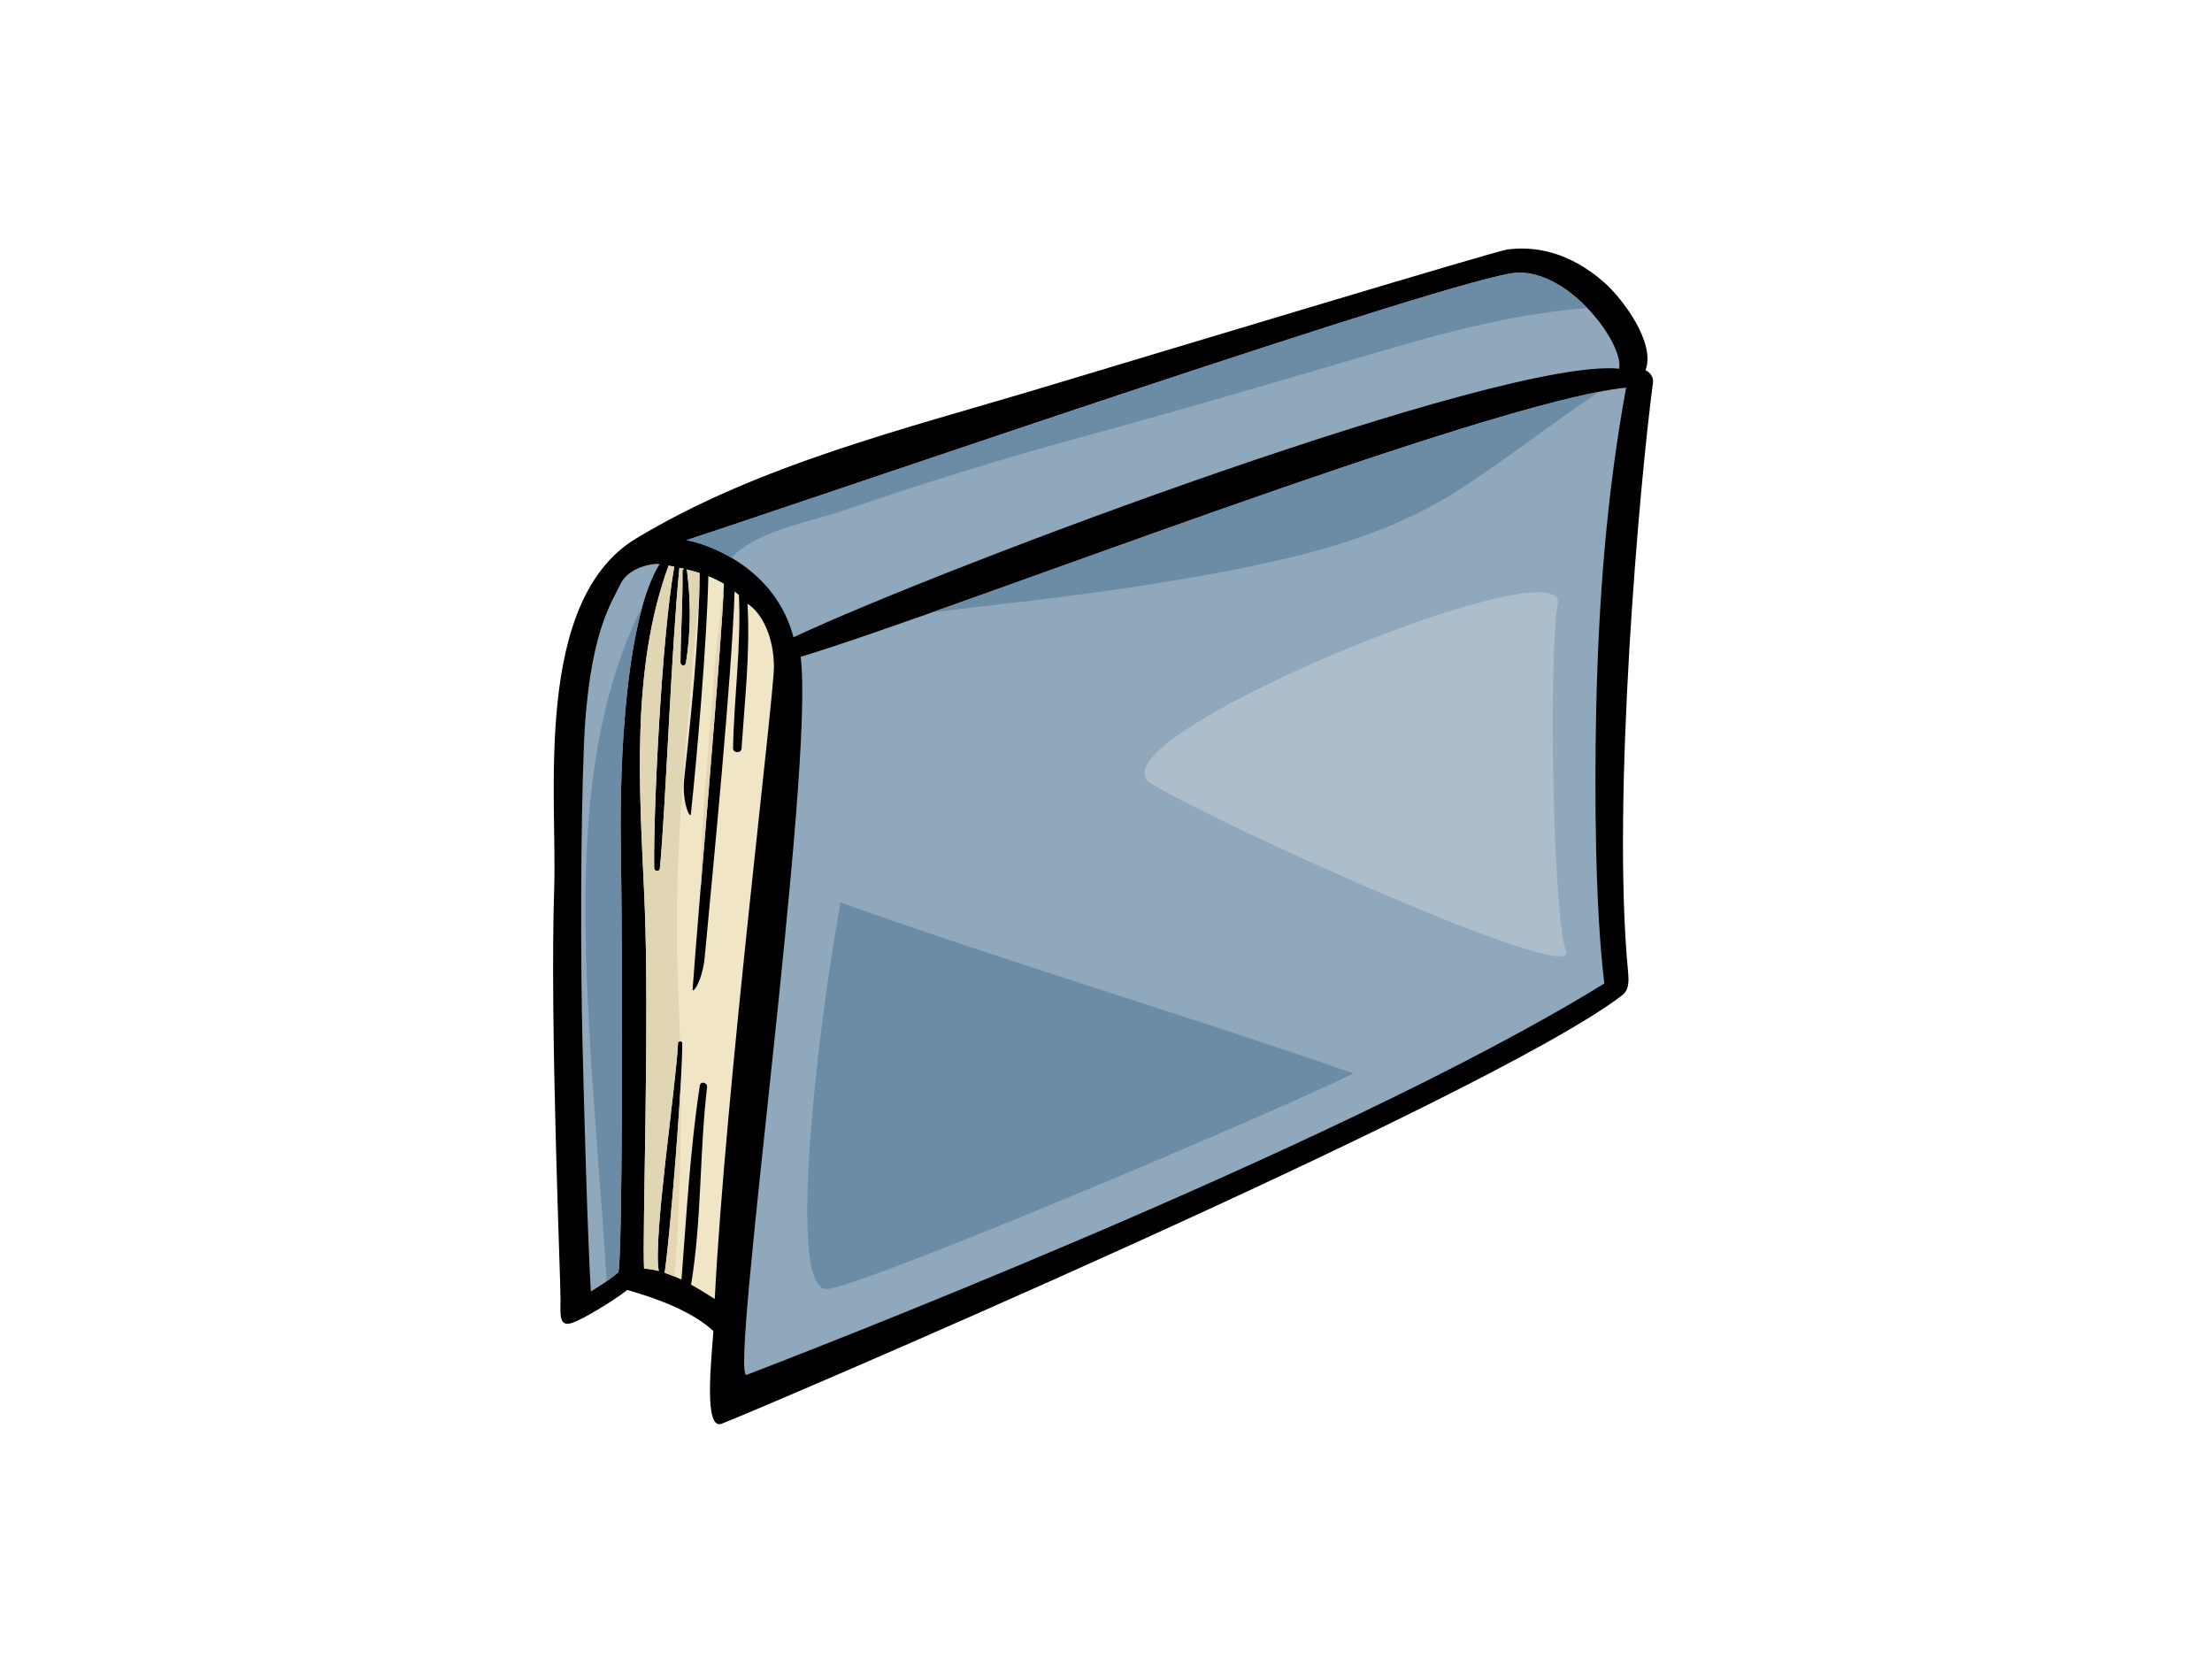 <?xml version="1.0" encoding="utf-8"?>
<!-- Generator: Adobe Illustrator 17.0.0, SVG Export Plug-In . SVG Version: 6.00 Build 0)  -->
<!DOCTYPE svg PUBLIC "-//W3C//DTD SVG 1.1//EN" "http://www.w3.org/Graphics/SVG/1.1/DTD/svg11.dtd">
<svg version="1.1" id="Layer_1" xmlns="http://www.w3.org/2000/svg" xmlns:xlink="http://www.w3.org/1999/xlink" x="0px" y="0px"
	 width="800px" height="600px" viewBox="0 0 800 600" enable-background="new 0 0 800 600" xml:space="preserve">
<g>
	<g>
		<path d="M226.883,466.53c12.052,3.464,23.746,8.049,31.125,14.867c-0.788,10.923-3.464,35.773,2.887,33.548
			c7.99-2.794,277.039-117.542,325.786-154.992c2.533-1.951,2.448-5.12,2.12-8.635c-5.98-62.068,4.219-177.053,9.014-212.868
			c0.282-2.111-1.028-3.767-2.685-4.551c3.738-9.852-8.234-25.904-15.154-31.93c-12.6-10.982-24.905-13.03-34.871-11.74
			c-3.864,0.493-115.57,34.184-168.629,50.126c-49.051,14.737-102.3,27.741-146.48,54.428
			c-37.294,22.549-28.445,93.277-29.561,126.442c-1.648,48.832,2.398,143.23,2.293,149.012c-0.114,5.781-0.413,9.772,4.286,8.171
			C210.647,477.184,221.203,470.947,226.883,466.53z"/>
		<path fill="#8FA8BC" d="M577.31,255.812c-0.712,32.591-0.312,73.59,2.924,99.868c-97.319,60.172-303.629,139.013-310.195,141.55
			c-6.578,2.524,24.8-219.172,19.524-259.694c54.02-16.207,247.2-91.967,298.56-97.369
			C580.98,178.872,578.122,218.32,577.31,255.812z"/>
		<path fill="#8FA8BC" d="M548.915,98.595c19.228-0.485,38.402,25.95,36.687,34.753c-42.018-4.21-243.094,71.167-298.623,97.121
			c-6.46-24.681-30.105-33.632-38.765-35.107C295.846,179.833,529.691,99.067,548.915,98.595z"/>
		<path fill="#F0E6C5" d="M241.809,204.561c0.683,0.118,1.353,0.278,2.04,0.413c-4.547,25.327-7.615,89.135-7.257,108.945
			c0.021,1.315,1.93,1.5,2.061,0.152c2.069-21.416,4.163-79.801,7.067-108.714c0.581,0.131,1.18,0.227,1.761,0.367
			c-0.346,0.08-0.658,0.35-0.658,0.817c0.156,11.036-0.666,22.022-0.721,33.059c0,1.273,1.762,1.449,1.964,0.181
			c1.787-11.028,1.821-22.338,0.388-33.405c-0.034-0.215-0.143-0.345-0.257-0.455c1.606,0.392,3.215,0.813,4.808,1.327
			c-0.013,23.185-3.27,53.442-5.546,74.445c-0.889,8.281,2.166,14.855,2.406,12.651c2.073-18.98,5.786-61.854,6.321-85.979
			c1.698,0.691,3.38,1.479,5.057,2.41c0.215,0.122,0.388,0.274,0.59,0.383c-1.003,24.151-8.656,110.281-11.327,146.471
			c-0.161,2.17,3.552-2.706,4.378-11.61c2.979-31.875,9.718-100.164,10.797-132.123c0.514,0.425,1.066,0.835,1.559,1.285
			c0.868,18.5-1.787,36.978-2.115,55.474c-0.025,1.74,2.933,1.854,3.051,0.135c1.18-17.489,3.169-34.943,2.17-52.427
			c5.154,3.257,9.477,11.782,9.558,22.667c0.063,10.893-17.455,152.501-21.408,228.771c-2.659-1.698-5.554-3.51-8.559-5.179
			c3.902-23.464,3.013-47.875,5.786-71.466c0.186-1.685-2.36-2.267-2.617-0.565c-3.498,22.84-4.817,46.894-6.633,70.151
			c-1.534-0.699-4.547-1.905-6.089-2.41c1.968-13.325,6.435-68.798,6.35-83.046c0-0.873-1.475-0.936-1.517-0.076
			c-0.734,15.705-9.128,70.935-6.97,82.464c-1.791-0.472-3.569-0.792-5.314-0.843c-0.695-12.608,2.069-90.61,0.118-134.145
			C231.3,285.538,228.088,242.011,241.809,204.561z"/>
		<path fill="#E4D6B3" d="M244.005,461.701c1.614-23.38,2.444-46.814,2.229-70.526c-1.205,22.06-4.294,58.668-5.849,69.161
			C241.287,460.635,242.686,461.17,244.005,461.701z"/>
		<path fill="#E0D6B3" d="M245.219,377.214c0.025-0.4,0.375-0.59,0.733-0.594c-0.16-5.563-0.286-11.096-0.569-16.7
			c-1.69-32.988,0.32-65.246,3.342-98.065c1.348-14.795,2.216-29.642,4.079-44.328c0.131-3.519,0.202-6.987,0.202-10.278
			c-1.593-0.514-3.203-0.936-4.808-1.327c0.114,0.11,0.224,0.24,0.257,0.455c1.433,11.066,1.399,22.377-0.388,33.405
			c-0.202,1.269-1.964,1.092-1.964-0.181c0.055-11.037,0.877-22.023,0.721-33.059c0-0.468,0.312-0.737,0.658-0.817
			c-0.582-0.139-1.18-0.236-1.761-0.367c-2.904,28.912-4.998,87.298-7.067,108.714c-0.131,1.348-2.04,1.163-2.061-0.152
			c-0.358-19.81,2.71-83.619,7.257-108.945c-0.687-0.135-1.357-0.295-2.04-0.413c-13.721,37.45-10.51,80.977-8.757,120.13
			c1.951,43.535-0.813,121.537-0.118,134.145c1.745,0.05,3.523,0.371,5.314,0.843C236.091,448.149,244.485,392.919,245.219,377.214z
			"/>
		<path fill="#E4D6B3" d="M261.725,213.718c-3.342,21.024-4.231,42.713-6.106,63.653c-1.332,14.977-2.086,29.936-2.305,44.909
			C256.495,283.481,260.701,233.726,261.725,213.718z"/>
		<path fill="#8FA8BC" d="M210.68,377.758c-0.742-30.657-0.725-77.403,0.497-108.069c1.627-40.758,10.316-52.174,13.177-58.36
			c2.845-6.182,11.846-7.745,14.21-7.345c-11.989,19.389-14.555,69.262-14.037,101.853c0.792,49.881,0.544,149.872-0.885,154.297
			c-3.195,2.916-9.785,6.856-9.966,6.945C212.416,444.731,211.207,399.864,210.68,377.758z"/>
		<path fill="#6C8CA6" d="M299.238,466.201c14.952-1.727,160.988-63.48,190.255-77.993c-57.93-20.202-127.765-41.061-185.493-61.845
			C295.719,371.744,284.27,467.929,299.238,466.201z"/>
		<path fill="#6C8CA6" d="M440.96,207.06c30.025-5.684,60.206-12.916,86.24-29.616c17.539-11.26,33.868-24.214,51.188-35.752
			c-49.081,9.461-167.866,53.771-241.279,79.763c5.103-0.603,10.202-1.231,15.314-1.816
			C381.955,216.259,411.74,212.593,440.96,207.06z"/>
		<path fill="#6C8CA6" d="M264.599,201.771c8.588-9.709,28.773-13.109,40.341-17.096c28.63-9.844,57.462-18.761,86.691-26.717
			c37.088-10.101,73.859-20.994,110.749-31.774c23.598-6.903,47.319-12.903,71.668-14.787c-6.878-7.16-15.976-13.03-25.132-12.802
			c-19.225,0.472-253.069,81.238-300.701,96.767C251.843,195.985,258.088,197.915,264.599,201.771z"/>
		<path fill="#6C8CA6" d="M213.065,371.441c1.639,30.661,4.475,61.276,6.355,91.917c1.547-1.075,3.08-2.191,4.222-3.224
			c1.428-4.425,1.677-104.415,0.885-154.297c-0.396-26.06,1.15-63.147,7.931-86.877
			C209.336,264.442,210.419,322.039,213.065,371.441z"/>
	</g>
	<path fill="#ACBECC" d="M563.416,218.623c-3.392,18.538-1.871,112.203,2.954,125.334c4.808,13.119-125.258-45.385-150.112-60.61
		C391.42,268.125,567.583,195.842,563.416,218.623z"/>
</g>
</svg>
